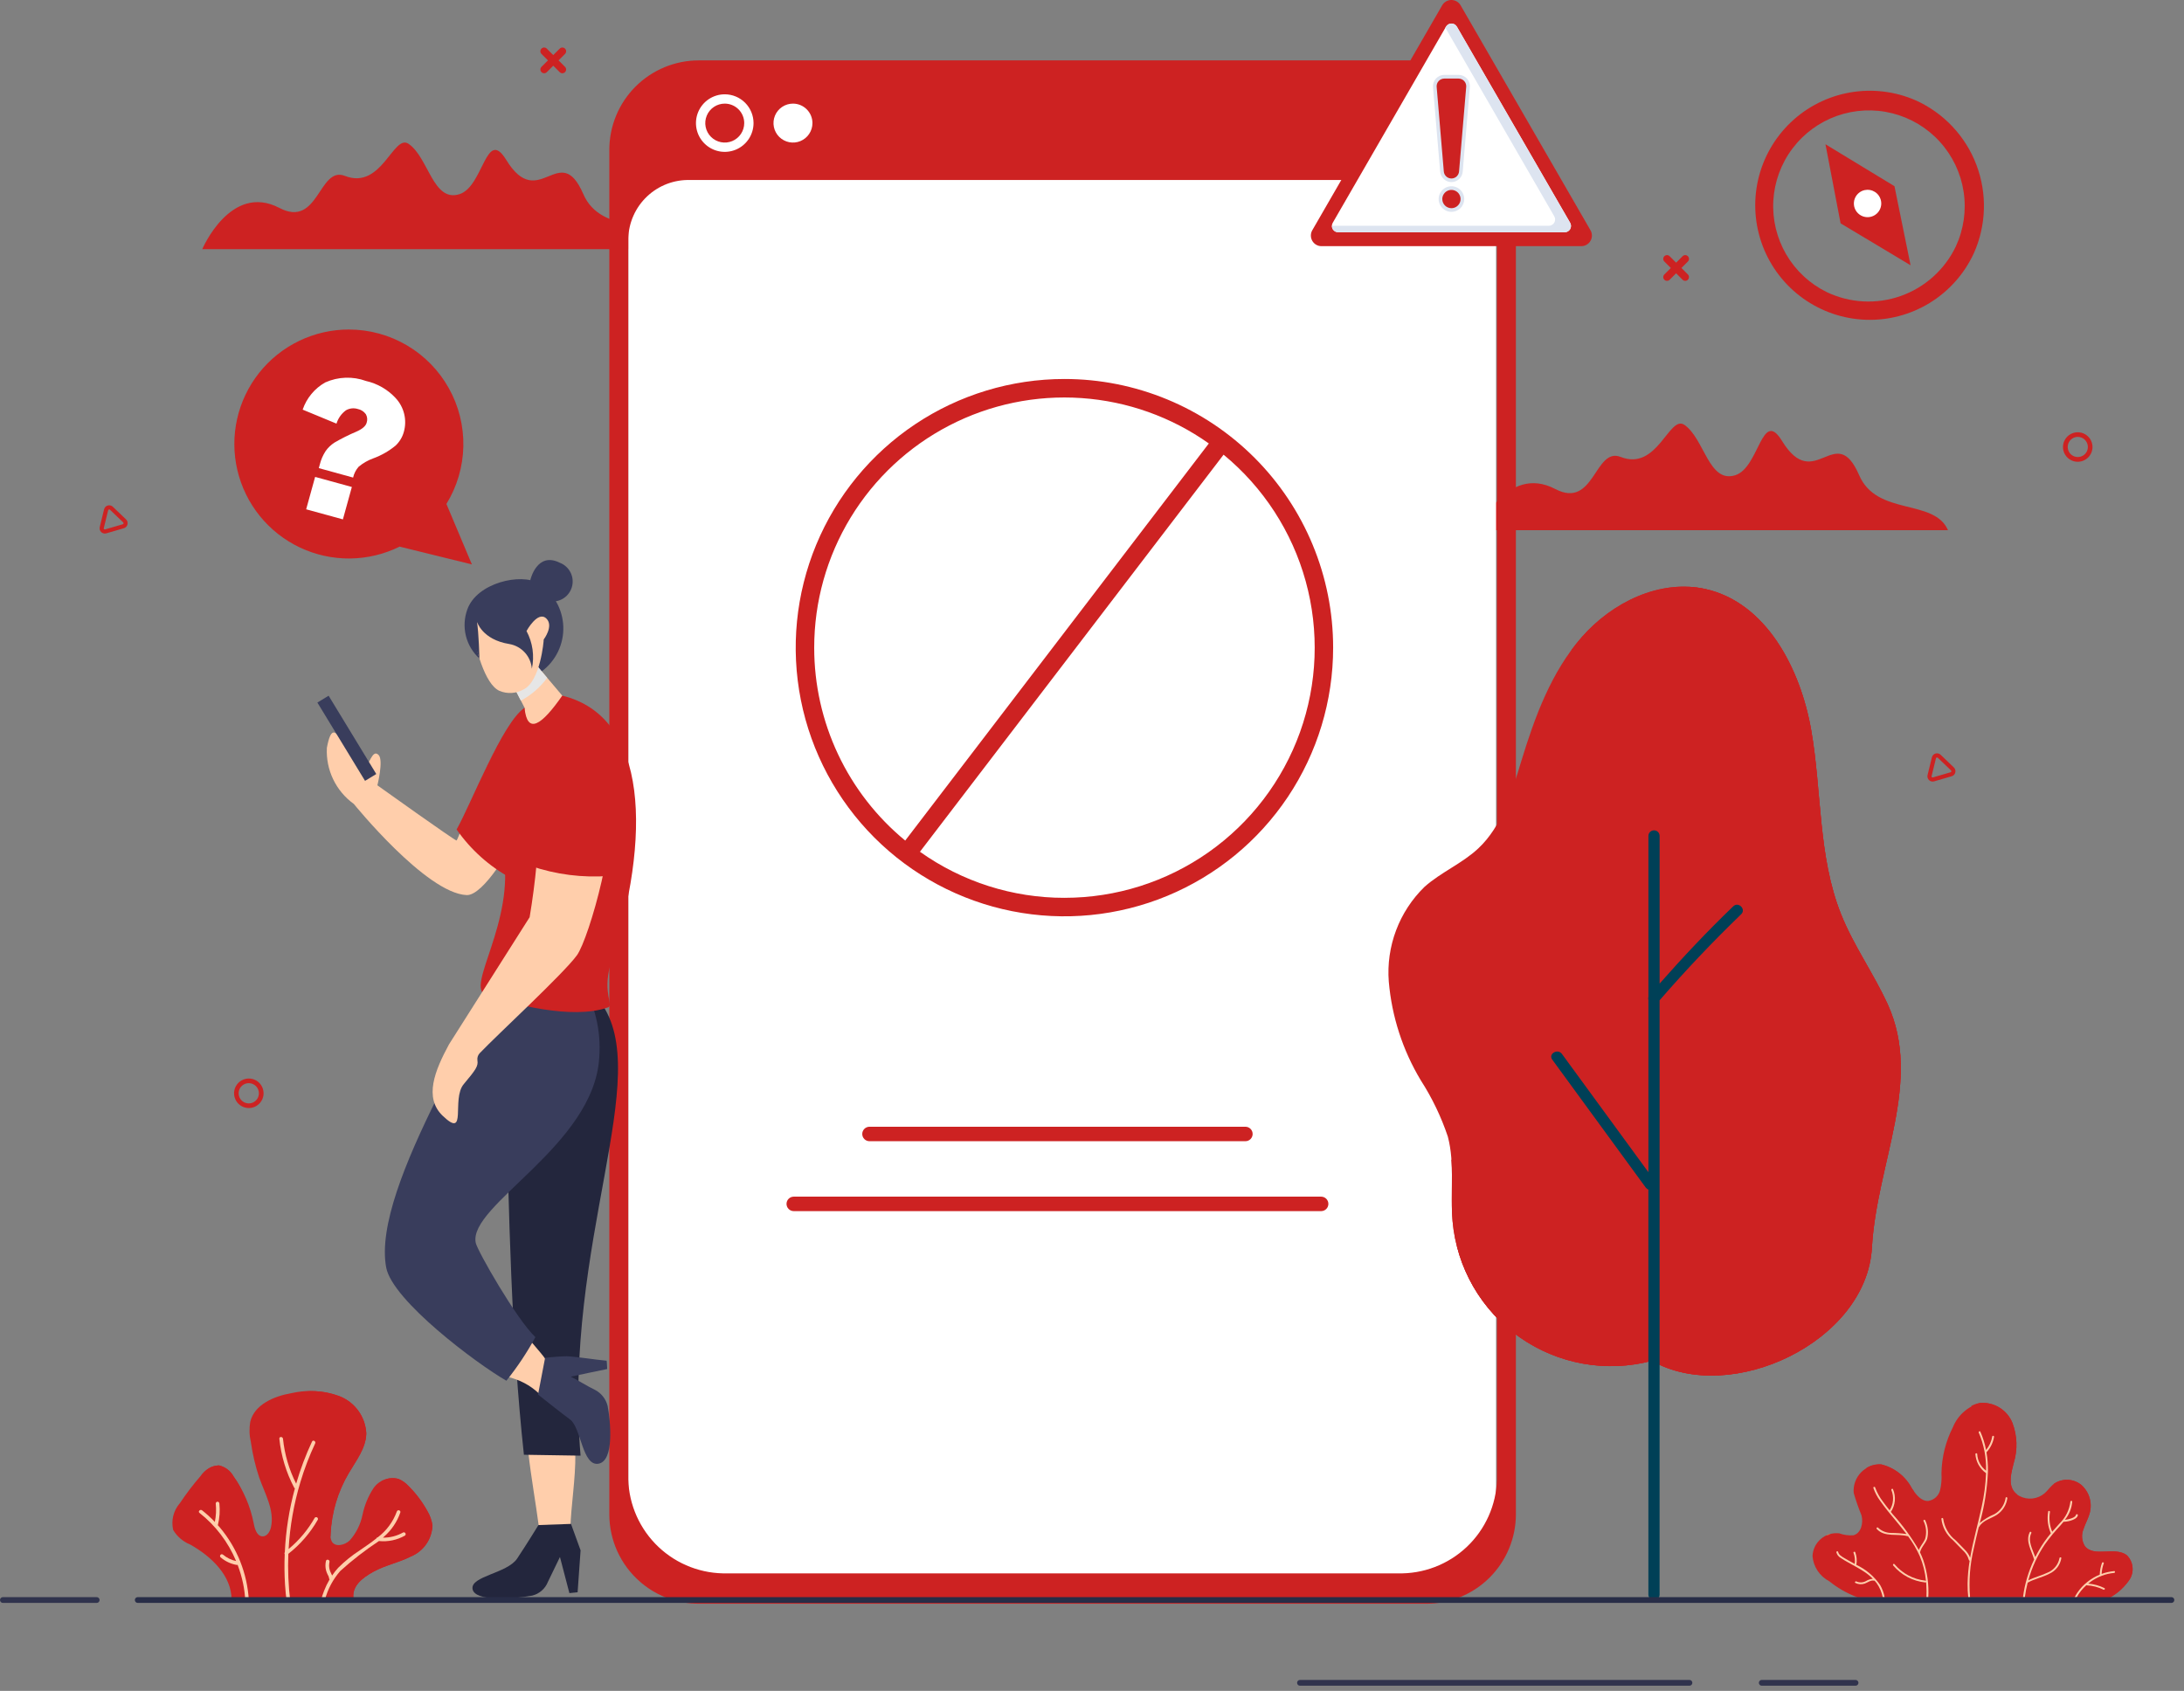 <svg width="195" height="151" viewBox="0 0 195 151" fill="none" xmlns="http://www.w3.org/2000/svg">
<rect x="0" y="0" width="195" height="151" fill="#808080" stroke="none"/>
<g clip-path="url(#clip0_1_2696)">
<path d="M18.059 22.249C18.059 22.249 20.594 16.29 24.948 18.569C28.462 20.409 28.457 14.792 30.793 15.707C34.093 17.002 35.12 11.912 36.482 12.845C38.273 14.072 38.652 18.086 41.022 17.34C43.179 16.661 43.382 11.314 45.197 14.276C48.12 19.046 49.964 12.436 52.086 17.34C53.678 21.018 58.766 19.387 60.019 22.249H18.059Z" fill="#CD2222"/>
<path d="M131.97 47.347C131.97 47.347 134.505 41.388 138.859 43.667C142.373 45.507 142.368 39.89 144.704 40.805C148.004 42.105 149.031 37.005 150.393 37.943C152.184 39.17 152.563 43.184 154.933 42.438C157.09 41.759 157.293 36.412 159.108 39.374C162.031 44.144 163.874 37.534 165.997 42.438C167.589 46.116 172.677 44.485 173.93 47.347H131.97Z" fill="#CD2222"/>
<path d="M190.149 141.044C189.705 141.705 189.113 142.253 188.419 142.644H165.858C164.94 142.305 164.084 141.819 163.323 141.204C162.905 140.987 162.549 140.668 162.288 140.276C162.027 139.884 161.87 139.432 161.832 138.963C161.844 138.669 161.916 138.38 162.045 138.115C162.174 137.85 162.356 137.615 162.58 137.424C162.804 137.233 163.065 137.09 163.347 137.005C163.629 136.92 163.926 136.894 164.218 136.929C164.621 137.073 165.049 137.132 165.476 137.103C166.167 136.929 166.385 136.023 166.209 135.331C165.94 134.675 165.707 134.006 165.509 133.325C165.48 132.991 165.523 132.654 165.635 132.338C165.747 132.021 165.926 131.732 166.159 131.491C166.392 131.249 166.674 131.06 166.986 130.937C167.298 130.813 167.633 130.758 167.968 130.775C168.551 130.916 169.097 131.18 169.569 131.55C170.042 131.92 170.429 132.387 170.706 132.919C171.065 133.453 171.526 134.067 172.166 134.035C172.416 133.997 172.649 133.886 172.836 133.716C173.024 133.547 173.157 133.326 173.22 133.081C173.337 132.59 173.379 132.084 173.345 131.581C173.365 130.142 173.716 128.728 174.369 127.446C174.58 126.927 174.908 126.463 175.326 126.089C175.744 125.716 176.241 125.443 176.781 125.291C177.39 125.237 178 125.38 178.522 125.698C179.044 126.017 179.45 126.494 179.681 127.06C180.12 128.207 180.163 129.467 179.802 130.641C179.583 131.511 179.286 132.527 179.85 133.221C179.98 133.38 180.14 133.51 180.322 133.604C180.677 133.787 181.078 133.861 181.474 133.817C181.871 133.772 182.246 133.611 182.551 133.354C182.829 133.112 183.035 132.797 183.315 132.562C183.681 132.286 184.129 132.141 184.587 132.15C185.046 132.159 185.488 132.322 185.842 132.613C186.184 132.917 186.435 133.31 186.567 133.749C186.7 134.187 186.708 134.653 186.592 135.096C186.464 135.596 186.192 136.058 186.03 136.553C185.93 136.794 185.887 137.055 185.906 137.316C185.925 137.576 186.005 137.829 186.139 138.053C186.928 139.123 188.839 138.073 189.896 138.885C190.178 139.162 190.357 139.527 190.403 139.92C190.449 140.313 190.359 140.709 190.149 141.044Z" fill="#CD2222"/>
<path d="M177.357 127.054C177.796 128.201 177.839 129.461 177.479 130.635C177.26 131.505 176.963 132.521 177.527 133.214C177.657 133.373 177.817 133.503 177.999 133.597C178.327 133.766 178.696 133.842 179.064 133.816C179.432 133.79 179.786 133.664 180.088 133.451C179.997 133.382 179.914 133.303 179.842 133.214C179.278 132.52 179.576 131.504 179.794 130.635C180.154 129.461 180.111 128.201 179.672 127.054C179.441 126.488 179.035 126.011 178.513 125.692C177.991 125.374 177.381 125.231 176.772 125.285C176.496 125.333 176.23 125.429 175.987 125.569C176.592 125.903 177.073 126.424 177.357 127.054Z" fill="#CD2222"/>
<path d="M163.159 137.099C163.263 137.072 163.362 137.026 163.45 136.964C163.307 137 163.169 137.052 163.038 137.119C163.079 137.115 163.119 137.108 163.159 137.099Z" fill="#F0863C"/>
<path d="M168.39 132.915C168.748 133.449 169.21 134.063 169.85 134.032C170.086 133.998 170.307 133.898 170.488 133.743C170.669 133.588 170.803 133.385 170.873 133.158C170.816 133.078 170.76 132.997 170.705 132.915C170.427 132.384 170.039 131.918 169.567 131.548C169.095 131.178 168.55 130.913 167.967 130.771C167.499 130.729 167.03 130.845 166.636 131.101C167.347 131.57 167.946 132.189 168.39 132.915Z" fill="#CD2222"/>
<path d="M189.887 138.877C188.833 138.065 186.919 139.116 186.13 138.045C185.996 137.821 185.916 137.568 185.897 137.308C185.878 137.047 185.921 136.786 186.021 136.545C186.18 136.045 186.455 135.593 186.583 135.088C186.699 134.645 186.691 134.179 186.558 133.741C186.426 133.302 186.175 132.909 185.833 132.605C185.49 132.325 185.065 132.164 184.622 132.146C184.18 132.128 183.743 132.254 183.378 132.505C183.426 132.538 183.473 132.572 183.518 132.605C183.86 132.909 184.111 133.302 184.243 133.741C184.376 134.179 184.384 134.645 184.268 135.088C184.14 135.588 183.868 136.05 183.706 136.545C183.606 136.786 183.563 137.047 183.582 137.308C183.601 137.568 183.681 137.821 183.815 138.045C184.604 139.115 186.515 138.065 187.572 138.877C187.856 139.154 188.037 139.521 188.084 139.915C188.131 140.309 188.041 140.708 187.83 141.044C187.386 141.705 186.794 142.253 186.1 142.644H188.415C189.109 142.253 189.701 141.705 190.145 141.044C190.356 140.708 190.446 140.309 190.399 139.915C190.352 139.521 190.171 139.154 189.887 138.877Z" fill="#CD2222"/>
<path d="M179.226 133.802C179.183 134.096 179.08 134.377 178.922 134.629C178.765 134.88 178.556 135.096 178.31 135.262C177.781 135.617 177.041 135.75 176.71 136.347C176.702 136.362 176.69 136.374 176.674 136.38C176.518 137.018 176.362 137.656 176.227 138.295C175.887 139.718 175.776 141.187 175.898 142.645H175.737C175.692 142.239 175.671 141.831 175.676 141.423C175.688 140.735 175.75 140.05 175.862 139.371C175.845 139.372 175.829 139.366 175.816 139.355C175.803 139.344 175.795 139.329 175.793 139.312C175.699 138.968 175.504 138.659 175.234 138.426C174.946 138.126 174.657 137.834 174.368 137.538C173.79 137.058 173.42 136.373 173.337 135.626C173.339 135.606 173.349 135.587 173.364 135.574C173.379 135.56 173.398 135.553 173.419 135.553C173.439 135.553 173.458 135.56 173.473 135.574C173.488 135.587 173.498 135.606 173.5 135.626C173.607 136.391 174.008 137.085 174.618 137.559C174.896 137.845 175.182 138.126 175.455 138.419C175.652 138.614 175.805 138.848 175.907 139.105C176.173 137.571 176.615 136.062 176.938 134.539C177.158 133.557 177.287 132.558 177.326 131.553L177.306 131.541C177.036 131.345 176.813 131.092 176.651 130.8C176.49 130.508 176.396 130.184 176.374 129.851C176.382 129.751 176.545 129.751 176.537 129.851C176.551 130.141 176.63 130.425 176.766 130.681C176.903 130.937 177.095 131.16 177.328 131.334C177.36 130.167 177.137 129.007 176.675 127.934C176.632 127.84 176.775 127.756 176.817 127.852C177.05 128.375 177.221 128.923 177.327 129.486C177.616 129.138 177.807 128.719 177.881 128.273C177.899 128.173 178.055 128.214 178.039 128.316C177.952 128.83 177.718 129.308 177.365 129.692C177.459 130.26 177.501 130.836 177.493 131.412C177.426 132.965 177.183 134.504 176.768 136.002C177.162 135.677 177.602 135.412 178.074 135.216C178.341 135.066 178.57 134.856 178.744 134.604C178.917 134.351 179.03 134.061 179.074 133.758C179.086 133.65 179.246 133.695 179.226 133.802Z" fill="#FFCEAB"/>
<path d="M172.168 142.641H172.004C172.02 142.279 172.016 141.916 171.993 141.554C171.993 141.464 171.98 141.373 171.972 141.283C171.966 141.295 171.957 141.305 171.945 141.311C171.933 141.317 171.919 141.319 171.906 141.316C170.789 141.199 169.76 140.655 169.035 139.797C168.968 139.718 169.083 139.597 169.15 139.682C169.844 140.51 170.832 141.037 171.906 141.152C171.917 141.153 171.928 141.156 171.937 141.162C171.947 141.167 171.955 141.174 171.962 141.183C171.892 140.419 171.705 139.671 171.408 138.964C171.126 138.333 170.775 137.736 170.361 137.183C170.347 137.186 170.332 137.186 170.318 137.183C169.428 136.925 168.268 137.313 167.567 136.537C167.498 136.458 167.613 136.343 167.682 136.422C167.995 136.721 168.41 136.889 168.843 136.892C169.303 136.894 169.763 136.927 170.219 136.992C170.193 136.96 170.169 136.927 170.147 136.892C169.647 136.238 169.105 135.618 168.588 134.977C168.335 134.66 168.088 134.337 167.855 134.004C167.602 133.659 167.404 133.278 167.266 132.874C167.235 132.774 167.393 132.731 167.424 132.831C167.591 133.296 167.832 133.731 168.138 134.12C168.324 134.378 168.519 134.626 168.716 134.873C168.886 134.608 168.989 134.306 169.017 133.993C169.045 133.679 168.997 133.364 168.876 133.073C168.835 132.973 168.976 132.894 169.017 132.991C169.156 133.318 169.212 133.674 169.179 134.027C169.145 134.381 169.024 134.72 168.826 135.015C168.885 135.089 168.944 135.163 169.005 135.237C169.886 136.213 170.664 137.278 171.325 138.415C171.455 138.067 171.725 137.787 171.881 137.447C172.042 136.906 171.991 136.324 171.74 135.819C171.706 135.719 171.863 135.676 171.898 135.775C172.143 136.289 172.202 136.872 172.065 137.424C171.906 137.853 171.524 138.177 171.432 138.632C171.538 138.85 171.632 139.073 171.715 139.301C172.078 140.377 172.232 141.512 172.168 142.646V142.641Z" fill="#FFCEAB"/>
<path d="M168.27 142.64H168.102C168.011 142.181 167.823 141.747 167.551 141.366C167.497 141.292 167.436 141.225 167.375 141.156C167.361 141.159 167.345 141.159 167.331 141.156C167.031 141.085 166.76 141.322 166.491 141.417C166.219 141.508 165.922 141.488 165.664 141.363C165.564 141.319 165.653 141.177 165.746 141.223C165.878 141.284 166.023 141.313 166.168 141.309C166.314 141.305 166.456 141.268 166.585 141.2C166.778 141.084 166.994 141.01 167.218 140.983C166.983 140.75 166.726 140.54 166.45 140.358C165.998 140.058 165.511 139.804 165.036 139.539C164.796 139.41 164.562 139.268 164.336 139.115C164.152 139.009 164.018 138.835 163.963 138.63C163.941 138.53 164.099 138.484 164.119 138.587C164.176 138.863 164.464 139.011 164.685 139.144C164.963 139.312 165.249 139.466 165.533 139.622L165.599 139.658C165.647 139.324 165.611 138.984 165.492 138.668C165.456 138.568 165.614 138.527 165.65 138.624C165.776 138.972 165.811 139.347 165.75 139.712C165.747 139.722 165.743 139.731 165.737 139.739C166.599 140.141 167.337 140.767 167.873 141.552C168.065 141.89 168.199 142.258 168.27 142.64Z" fill="#FFCEAB"/>
<path d="M185.516 135.334C185.455 135.563 185.216 135.668 185.016 135.747C184.771 135.839 184.513 135.89 184.251 135.898H184.241C184.154 136.007 184.064 136.114 183.971 136.219C183.472 136.746 183.009 137.306 182.586 137.896C181.919 138.884 181.417 139.974 181.1 141.123C181.634 140.85 182.228 140.717 182.77 140.457C183.053 140.353 183.304 140.177 183.499 139.946C183.694 139.716 183.826 139.439 183.883 139.143C183.893 139.043 184.056 139.043 184.047 139.143C183.999 139.445 183.876 139.731 183.69 139.974C183.503 140.217 183.26 140.409 182.98 140.534C182.359 140.863 181.652 140.988 181.042 141.334C180.932 141.762 180.848 142.196 180.791 142.634H180.625C180.774 141.465 181.11 140.327 181.62 139.264C181.619 139.259 181.616 139.255 181.613 139.251C181.396 138.47 180.822 137.651 181.227 136.826C181.273 136.732 181.414 136.815 181.368 136.908C181.019 137.613 181.491 138.37 181.722 139.05C181.956 138.58 182.223 138.127 182.522 137.695C182.707 137.43 182.903 137.173 183.111 136.924C182.843 136.313 182.76 135.637 182.874 134.979C182.892 134.879 183.05 134.92 183.032 135.022C182.931 135.617 183 136.229 183.232 136.786C183.449 136.533 183.677 136.286 183.898 136.038C184.429 135.52 184.768 134.837 184.858 134.101C184.858 134.001 185.026 134.001 185.021 134.101C184.972 134.695 184.743 135.26 184.365 135.72C184.549 135.703 184.73 135.665 184.904 135.605C185.062 135.547 185.304 135.467 185.354 135.284C185.357 135.273 185.362 135.262 185.368 135.252C185.375 135.243 185.384 135.235 185.394 135.229C185.405 135.224 185.416 135.22 185.427 135.219C185.439 135.217 185.451 135.218 185.462 135.222C185.473 135.225 185.483 135.231 185.492 135.239C185.501 135.246 185.508 135.256 185.513 135.266C185.518 135.277 185.521 135.288 185.522 135.3C185.522 135.311 185.52 135.323 185.516 135.334Z" fill="#FFCEAB"/>
<path d="M188.766 140.462C188.373 140.498 187.987 140.589 187.62 140.733C187.612 140.743 187.601 140.751 187.589 140.757C187.577 140.762 187.564 140.764 187.551 140.763C187.479 140.792 187.407 140.822 187.335 140.854C187.018 141.006 186.719 141.195 186.447 141.418C186.951 141.459 187.442 141.594 187.895 141.818C187.989 141.866 187.906 142.006 187.813 141.959C187.346 141.729 186.838 141.597 186.318 141.571C186.305 141.57 186.292 141.566 186.28 141.56C185.937 141.867 185.648 142.228 185.422 142.629C185.422 142.634 185.42 142.639 185.416 142.642H185.233C185.308 142.496 185.391 142.355 185.483 142.219C185.733 141.855 186.036 141.531 186.383 141.257C186.717 140.994 187.085 140.778 187.478 140.616C187.487 140.258 187.555 139.905 187.678 139.569C187.714 139.469 187.872 139.515 187.836 139.613C187.725 139.915 187.661 140.232 187.645 140.553C188.006 140.42 188.383 140.335 188.766 140.3C188.866 140.296 188.866 140.453 188.766 140.462Z" fill="#FFCEAB"/>
<path d="M36.674 139.001C35.606 139.546 34.396 139.777 33.348 140.354C32.3 140.931 31.348 141.681 31.576 142.859H25.597L23.127 142.866H20.674C20.687 140.705 18.86 138.978 16.974 137.924C16.341 137.669 15.809 137.212 15.462 136.624C15.364 136.205 15.369 135.768 15.474 135.35C15.58 134.933 15.784 134.547 16.069 134.224C16.632 133.38 17.247 132.572 17.912 131.806C18.093 131.531 18.335 131.302 18.619 131.138C18.904 130.973 19.223 130.877 19.551 130.858C19.822 130.919 20.077 131.037 20.3 131.204C20.523 131.371 20.708 131.582 20.843 131.825C21.748 133.094 22.368 134.544 22.66 136.076C22.754 136.566 22.952 137.192 23.448 137.199C23.854 137.206 24.113 136.764 24.198 136.368C24.519 134.859 23.656 133.392 23.14 131.938C22.799 130.912 22.552 129.857 22.4 128.787C22.259 128.189 22.24 127.568 22.345 126.963C22.715 125.425 24.461 124.682 26.018 124.409C27.443 124.084 28.931 124.176 30.305 124.675C30.984 124.938 31.572 125.392 31.998 125.982C32.425 126.572 32.67 127.274 32.705 128.001C32.682 129.325 31.787 130.441 31.118 131.587C30.154 133.234 29.605 135.091 29.518 136.997C29.49 137.218 29.525 137.443 29.618 137.646C29.923 138.195 30.786 137.993 31.234 137.555C31.804 136.906 32.195 136.12 32.367 135.274C32.541 134.43 32.871 133.627 33.341 132.905C33.584 132.55 33.931 132.28 34.334 132.13C34.738 131.981 35.178 131.96 35.593 132.071C35.923 132.215 36.219 132.426 36.463 132.691C37.13 133.352 37.698 134.105 38.15 134.927C38.389 135.322 38.544 135.761 38.608 136.218C38.588 136.819 38.395 137.401 38.052 137.895C37.709 138.389 37.23 138.773 36.674 139.001Z" fill="#CD2222"/>
<path d="M18.791 131.836C19.696 133.105 20.316 134.555 20.608 136.087C20.702 136.577 20.9 137.203 21.396 137.21C21.802 137.217 22.061 136.775 22.146 136.379C22.256 135.066 21.974 133.75 21.336 132.597C21.183 132.336 21.019 132.083 20.844 131.836C20.709 131.593 20.524 131.382 20.301 131.215C20.078 131.048 19.823 130.93 19.552 130.869C19.335 130.862 19.119 130.901 18.917 130.982C18.715 131.063 18.533 131.186 18.381 131.341C18.531 131.496 18.668 131.664 18.791 131.841V131.836Z" fill="#CD2222"/>
<path d="M28.254 124.688C28.933 124.951 29.521 125.405 29.947 125.995C30.373 126.585 30.619 127.287 30.654 128.014C30.631 129.338 29.736 130.454 29.067 131.6C28.103 133.247 27.553 135.104 27.467 137.01C27.439 137.231 27.474 137.456 27.567 137.659C27.867 138.208 28.735 138.006 29.183 137.568C29.305 137.445 29.417 137.311 29.516 137.168V137.006C29.602 135.1 30.152 133.243 31.116 131.596C31.784 130.45 32.68 129.334 32.703 128.01C32.668 127.283 32.422 126.581 31.996 125.991C31.57 125.401 30.982 124.947 30.303 124.684C29.193 124.258 27.991 124.126 26.815 124.301C27.31 124.364 27.794 124.494 28.254 124.688Z" fill="#CD2222"/>
<path d="M38.618 136.231C38.555 135.774 38.399 135.335 38.161 134.94C37.709 134.118 37.142 133.364 36.476 132.703C36.232 132.438 35.936 132.227 35.606 132.083C35.337 131.996 35.051 131.973 34.771 132.016C34.492 132.059 34.226 132.166 33.995 132.33C34.146 132.444 34.289 132.568 34.422 132.702C35.089 133.363 35.657 134.116 36.109 134.938C36.347 135.333 36.503 135.772 36.566 136.229C36.543 136.829 36.347 137.41 36.002 137.901C35.658 138.393 35.178 138.774 34.622 139C33.554 139.545 32.344 139.776 31.296 140.353C30.248 140.93 29.296 141.68 29.524 142.858H23.545L21.076 142.865H23.129L25.598 142.858H31.576C31.352 141.68 32.296 140.934 33.348 140.353C34.4 139.772 35.606 139.545 36.674 139C37.23 138.774 37.709 138.393 38.053 137.902C38.398 137.411 38.595 136.831 38.618 136.231Z" fill="#CD2222"/>
<path d="M22.216 142.877H21.895C21.868 142.384 21.804 141.894 21.704 141.41C21.586 140.843 21.423 140.286 21.217 139.745C21.189 139.751 21.161 139.753 21.133 139.751C20.597 139.657 20.097 139.419 19.686 139.063C19.659 139.032 19.645 138.992 19.646 138.951C19.647 138.911 19.664 138.872 19.692 138.842C19.721 138.813 19.76 138.796 19.801 138.794C19.842 138.793 19.882 138.806 19.913 138.833C20.25 139.116 20.651 139.312 21.081 139.404C20.376 137.715 19.251 136.235 17.813 135.104C17.647 134.977 17.881 134.747 18.043 134.873C18.446 135.191 18.827 135.537 19.182 135.908C19.293 135.368 19.32 134.814 19.263 134.266C19.263 134.223 19.28 134.182 19.311 134.152C19.341 134.121 19.382 134.104 19.425 134.104C19.467 134.106 19.507 134.124 19.537 134.154C19.567 134.184 19.585 134.224 19.587 134.266C19.655 134.915 19.609 135.57 19.451 136.203L19.63 136.403C21.165 138.227 22.072 140.497 22.216 142.877Z" fill="#FFCEAB"/>
<path d="M28.377 135.708C27.707 136.886 26.813 137.923 25.745 138.758C25.687 140.186 25.747 141.617 25.924 143.035H25.599C25.532 142.529 25.483 142.023 25.45 141.516C25.393 140.613 25.383 139.707 25.421 138.803C25.406 138.773 25.398 138.74 25.4 138.706C25.402 138.673 25.413 138.64 25.431 138.612C25.519 136.684 25.82 134.773 26.331 132.912C26.302 132.899 26.277 132.876 26.263 132.847C25.548 131.49 25.099 130.008 24.942 128.482C24.919 128.274 25.242 128.274 25.267 128.482C25.411 129.88 25.809 131.24 26.443 132.494C26.817 131.207 27.29 129.95 27.858 128.736C27.949 128.545 28.228 128.71 28.14 128.898C27.618 130.011 27.178 131.162 26.825 132.34C26.238 134.288 25.883 136.299 25.77 138.33C26.709 137.552 27.498 136.608 28.097 135.546C28.121 135.514 28.156 135.493 28.195 135.485C28.234 135.477 28.274 135.483 28.308 135.503C28.343 135.523 28.369 135.555 28.381 135.593C28.394 135.63 28.392 135.671 28.377 135.708Z" fill="#FFCEAB"/>
<path d="M36.158 137.129C35.453 137.529 34.641 137.699 33.835 137.616C32.617 138.418 31.463 139.312 30.382 140.29C29.733 141.031 29.265 141.911 29.012 142.863H28.671C28.746 142.594 28.833 142.327 28.934 142.063C29.071 141.711 29.235 141.37 29.427 141.044C29.401 141.017 29.386 140.981 29.385 140.944C29.367 140.824 29.323 140.71 29.255 140.61C29.193 140.488 29.144 140.359 29.109 140.227C29.042 139.954 29.04 139.67 29.103 139.396C29.148 139.196 29.463 139.279 29.418 139.48C29.363 139.724 29.372 139.978 29.444 140.217C29.496 140.386 29.59 140.535 29.652 140.697C29.816 140.453 29.998 140.221 30.197 140.003C30.788 139.413 31.439 138.888 32.141 138.436C32.621 138.105 33.128 137.764 33.598 137.388C33.607 137.361 33.624 137.337 33.647 137.32C33.669 137.302 33.696 137.291 33.724 137.288C34.505 136.701 35.098 135.899 35.431 134.981C35.493 134.781 35.807 134.867 35.743 135.069C35.455 135.902 34.953 136.645 34.288 137.223C34.255 137.255 34.221 137.285 34.188 137.314C34.821 137.321 35.445 137.161 35.996 136.85C36.032 136.835 36.073 136.834 36.11 136.847C36.147 136.86 36.178 136.886 36.198 136.919C36.217 136.953 36.224 136.993 36.217 137.032C36.21 137.07 36.189 137.105 36.158 137.129Z" fill="#FFCEAB"/>
<path d="M127.578 13.561H62.097C58.783 13.561 56.097 16.247 56.097 19.561V136.623C56.097 139.937 58.783 142.623 62.097 142.623H127.578C130.892 142.623 133.578 139.937 133.578 136.623V19.561C133.578 16.247 130.892 13.561 127.578 13.561Z" fill="white"/>
<path d="M127.358 5.394H62.39C61.341 5.394 60.303 5.6 59.334 6.001C58.365 6.402 57.484 6.991 56.743 7.732C56.001 8.474 55.413 9.354 55.012 10.323C54.61 11.292 54.404 12.33 54.404 13.379V135.229C54.403 136.373 54.649 137.505 55.124 138.546C55.599 139.587 56.294 140.513 57.159 141.262L57.329 141.406C58.755 142.579 60.544 143.218 62.39 143.214H127.358C129.476 143.213 131.507 142.372 133.005 140.875C134.503 139.378 135.346 137.347 135.348 135.229V13.383C135.348 12.334 135.141 11.295 134.739 10.325C134.338 9.356 133.749 8.475 133.007 7.734C132.265 6.992 131.384 6.403 130.415 6.002C129.445 5.6 128.407 5.394 127.358 5.394ZM133.658 132.117C133.592 134.404 132.622 136.572 130.959 138.144C129.296 139.716 127.077 140.564 124.79 140.502H64.964C62.677 140.564 60.458 139.716 58.795 138.144C57.133 136.572 56.162 134.404 56.096 132.117V21.288C56.137 19.865 56.741 18.517 57.775 17.54C58.809 16.562 60.189 16.035 61.612 16.074H128.14C129.562 16.035 130.942 16.562 131.976 17.54C133.01 18.517 133.614 19.866 133.655 21.288L133.658 132.117Z" fill="#CD2222"/>
<path d="M67.28 10.992C67.28 11.5 67.129 11.997 66.847 12.42C66.564 12.842 66.163 13.172 65.694 13.366C65.224 13.561 64.707 13.612 64.209 13.513C63.71 13.414 63.252 13.169 62.893 12.809C62.533 12.45 62.288 11.992 62.189 11.493C62.09 10.995 62.141 10.478 62.336 10.008C62.53 9.539 62.86 9.138 63.282 8.855C63.705 8.573 64.202 8.422 64.71 8.422C65.392 8.422 66.045 8.693 66.527 9.175C67.009 9.657 67.28 10.31 67.28 10.992Z" fill="white"/>
<path d="M66.449 10.992C66.449 11.336 66.347 11.672 66.156 11.958C65.965 12.244 65.693 12.467 65.375 12.599C65.057 12.73 64.708 12.765 64.37 12.697C64.033 12.63 63.723 12.465 63.48 12.221C63.237 11.978 63.071 11.668 63.004 11.331C62.937 10.993 62.972 10.644 63.104 10.326C63.235 10.008 63.459 9.737 63.745 9.546C64.031 9.355 64.367 9.253 64.711 9.253C65.172 9.254 65.614 9.437 65.94 9.763C66.266 10.089 66.449 10.531 66.449 10.992Z" fill="#CD2222"/>
<path d="M72.54 10.992C72.54 11.336 72.438 11.672 72.247 11.958C72.056 12.244 71.784 12.467 71.466 12.599C71.149 12.73 70.799 12.765 70.462 12.698C70.124 12.63 69.814 12.465 69.571 12.222C69.328 11.979 69.162 11.669 69.095 11.331C69.028 10.994 69.063 10.644 69.194 10.326C69.326 10.009 69.549 9.737 69.835 9.546C70.121 9.355 70.457 9.253 70.801 9.253C71.262 9.253 71.704 9.437 72.03 9.763C72.356 10.089 72.54 10.531 72.54 10.992Z" fill="white"/>
<path d="M95.038 33.844C90.293 33.844 85.654 35.251 81.709 37.887C77.763 40.524 74.688 44.271 72.872 48.655C71.056 53.039 70.581 57.863 71.507 62.517C72.433 67.171 74.718 71.446 78.073 74.801C81.428 78.156 85.703 80.441 90.357 81.367C95.011 82.293 99.835 81.818 104.219 80.002C108.603 78.186 112.35 75.111 114.987 71.165C117.623 67.22 119.03 62.581 119.03 57.836C119.03 54.685 118.41 51.565 117.204 48.654C115.999 45.743 114.231 43.098 112.003 40.87C109.776 38.643 107.131 36.875 104.22 35.67C101.309 34.464 98.189 33.844 95.038 33.844ZM72.697 57.836C72.695 53.74 73.82 49.722 75.948 46.223C78.077 42.723 81.126 39.876 84.764 37.994C88.402 36.111 92.487 35.265 96.573 35.549C100.66 35.832 104.589 37.234 107.932 39.601L80.823 75.064C78.28 72.971 76.233 70.34 74.828 67.361C73.423 64.382 72.695 61.13 72.697 57.836ZM95.038 80.177C90.415 80.182 85.905 78.744 82.138 76.063L109.248 40.603C112.8 43.528 115.362 47.478 116.583 51.914C117.804 56.35 117.626 61.055 116.072 65.386C114.518 69.716 111.664 73.462 107.901 76.109C104.138 78.756 99.649 80.177 95.048 80.176L95.038 80.177Z" fill="#CD2222"/>
<path d="M111.197 101.911H77.633C77.462 101.911 77.297 101.843 77.176 101.722C77.055 101.601 76.987 101.436 76.987 101.265C76.987 101.094 77.055 100.929 77.176 100.808C77.297 100.687 77.462 100.619 77.633 100.619H111.197C111.368 100.619 111.533 100.687 111.654 100.808C111.775 100.929 111.843 101.094 111.843 101.265C111.843 101.436 111.775 101.601 111.654 101.722C111.533 101.843 111.368 101.911 111.197 101.911Z" fill="#CD2222"/>
<path d="M117.959 108.154H70.871C70.7 108.154 70.535 108.086 70.414 107.965C70.293 107.844 70.225 107.679 70.225 107.508C70.225 107.337 70.293 107.172 70.414 107.051C70.535 106.93 70.7 106.862 70.871 106.862H117.959C118.13 106.862 118.295 106.93 118.416 107.051C118.537 107.172 118.605 107.337 118.605 107.508C118.605 107.679 118.537 107.844 118.416 107.965C118.295 108.086 118.13 108.154 117.959 108.154Z" fill="#CD2222"/>
<path d="M53.617 91.801C52.657 105.523 51.255 118.156 51.371 129.822C51.394 132.112 50.985 134.403 50.922 136.55C50.922 136.55 48.399 136.377 48.122 136.402C47.838 134.228 47.422 131.95 47.175 129.731C46.053 119.353 45.428 108.462 45.181 97.196L53.617 91.801Z" fill="#FFCEAB"/>
<path d="M53.595 89.472C58.521 96.072 50.243 110.872 51.836 129.991L46.778 129.911C45.656 119.532 45.423 108.463 45.178 97.196L53.595 89.472Z" fill="#23263D"/>
<path d="M50.981 136.086L51.838 138.444L51.573 142.192L50.838 142.266L49.996 139.041L48.918 141.268C48.799 141.568 48.609 141.836 48.366 142.048C48.122 142.26 47.832 142.412 47.518 142.489C45.79 142.805 42.393 143.041 42.193 141.906C41.987 140.74 45.28 140.518 46.175 139.179C47.042 137.879 48.075 136.189 48.075 136.189L50.981 136.086Z" fill="#23263D"/>
<path d="M46.477 83.019C64.756 97.285 40.421 105.752 41.34 110.098C42.259 114.444 48.08 120.382 48.689 121.355C49.033 122.498 49.477 124.755 48.119 124.438C47.339 123.702 46.374 123.192 45.326 122.964C45.326 122.964 46.526 123.136 44.926 122.873C43.326 122.61 35.647 115.421 35.263 112.831C34.2 105.665 40.892 100.088 43.117 94.875C45.342 89.662 44.669 87.311 46.477 83.019Z" fill="#FFCEAB"/>
<path d="M46.413 83.005C48.653 83.909 50.548 85.503 51.822 87.555C53.097 89.607 53.686 92.011 53.504 94.42C53.066 102.28 41.752 107.635 42.479 110.998C42.634 111.713 46.114 117.817 47.803 119.408C47.058 120.78 46.191 122.082 45.212 123.299C42.535 121.765 35.045 116.147 34.483 113.199C33.101 105.919 44.028 90.047 46.413 83.005Z" fill="#393D5C"/>
<path d="M48.669 121.259C49.309 121.178 49.954 121.13 50.599 121.114C51.516 121.154 53.118 121.422 54.164 121.514C54.202 121.768 54.193 122.008 54.213 122.256C53.13 122.484 52.039 122.701 50.963 122.937C51.627 123.269 52.477 123.81 53.103 124.105C53.387 124.249 53.637 124.453 53.836 124.703C54.034 124.953 54.176 125.242 54.253 125.552C54.494 126.818 54.887 130.443 53.443 130.709C51.999 130.975 51.885 127.494 50.91 126.771C49.935 126.048 48.983 125.28 48.04 124.534C48.244 123.439 48.46 122.354 48.669 121.259Z" fill="#393D5C"/>
<path d="M46.7 64.463L46.5 65.683C46.685 65.246 50.7 63.641 46.512 73.783C45.73 75.683 43.144 79.998 41.662 79.932C38.047 79.771 31.593 71.794 31.593 71.794C30.804 71.227 30.17 70.471 29.749 69.595C29.328 68.719 29.134 67.751 29.185 66.781C29.885 63.037 30.785 68.126 32.557 68.43C32.949 68.501 33.224 66.801 33.812 67.43C34.254 67.905 33.696 70.13 33.696 70.13C33.696 70.13 40.611 75.076 40.765 75.058C41.028 74.81 43.865 66.171 45.848 64.858C46.107 64.678 46.395 64.544 46.7 64.463Z" fill="#FFCEAB"/>
<path d="M46.504 65.683L47.971 73.265C47.971 73.265 45.881 77.552 45.614 78.415C43.684 77.363 42.025 75.876 40.769 74.072C42.063 71.785 44.851 64.525 46.838 63.208L46.504 65.683Z" fill="#CD2222"/>
<path d="M42.81 58.808C42.215 58.27 41.793 57.566 41.599 56.787C41.406 56.008 41.448 55.189 41.722 54.434C42.565 52.028 46.555 51.144 48.093 52.094C48.745 52.51 49.286 53.079 49.669 53.751C50.053 54.422 50.267 55.177 50.294 55.95C50.322 56.723 50.161 57.491 49.826 58.188C49.49 58.885 48.991 59.49 48.37 59.951L42.81 58.808Z" fill="#393D5C"/>
<path d="M54.8 66.583C56.039 70.95 55.671 73.544 55.72 77.359C55.872 80.304 53.793 85.005 52.353 88.482C49.711 87.996 46.265 87.882 43.621 87.395C43.621 87.395 50.352 79.649 48.679 75.872C45.621 68.735 46.838 63.208 46.838 63.208C46.619 62.783 45.82 61.218 45.588 60.765L47.904 59.4C48.449 60.047 49.651 61.465 50.204 62.122C51.623 63.723 53.161 65.214 54.804 66.583H54.8Z" fill="#FFCEAB"/>
<path d="M54.476 86.225C53.803 88.777 54.822 89.772 54.276 89.964C51.069 91.098 45.697 89.641 43.408 88.872C41.456 88.216 46.045 82.364 44.928 76.121C43.177 66.329 46.834 63.207 46.834 63.207C47.076 65.649 48.365 64.76 50.202 62.122C57.927 64.011 58.169 74.72 54.476 86.225Z" fill="#CD2222"/>
<path d="M48.855 60.531C48.234 61.378 47.431 62.074 46.504 62.568L45.583 60.768L47.9 59.403L48.855 60.531Z" fill="#E6E6E6"/>
<path d="M48.545 57.106C48.545 57.106 49.458 55.912 48.789 55.243C48.027 54.481 47.009 56.351 47.009 56.351C45.593 56.82 44.442 56.498 42.865 55.621C42.783 55.575 42.69 55.554 42.596 55.56C42.503 55.565 42.413 55.597 42.337 55.652C42.261 55.707 42.202 55.782 42.167 55.87C42.133 55.957 42.123 56.052 42.141 56.144C42.468 57.844 43.254 61.08 44.591 61.694C44.939 61.84 45.316 61.904 45.692 61.881C46.069 61.857 46.435 61.747 46.762 61.559C48.24 60.822 48.552 57.261 48.545 57.106Z" fill="#FFCEAB"/>
<path d="M47.347 51.811C47.347 51.811 47.923 49.227 49.98 50.253C50.353 50.395 50.667 50.658 50.874 51C51.08 51.341 51.166 51.742 51.119 52.138C51.071 52.534 50.893 52.903 50.612 53.187C50.331 53.47 49.963 53.651 49.567 53.701C48.15 53.853 47.347 51.811 47.347 51.811Z" fill="#393D5C"/>
<path d="M42.81 58.807C42.81 58.807 42.746 56.507 42.587 55.514C42.587 55.514 43.033 57.125 45.487 57.514C46.018 57.608 46.503 57.876 46.865 58.276C47.227 58.675 47.446 59.184 47.487 59.722C47.732 58.576 47.562 57.38 47.008 56.348L46.152 54.936C45.702 54.832 45.26 54.694 44.831 54.523C44.817 54.442 42.302 54.423 42.302 54.423L41.742 55.796L42.81 58.807Z" fill="#393D5C"/>
<path d="M51.506 85.315C50.279 86.989 44.389 92.415 42.836 94.045C42.753 94.131 42.691 94.234 42.655 94.348C42.619 94.462 42.61 94.582 42.628 94.7C42.708 95.205 42.482 95.531 41.408 96.812C40.275 98.15 41.77 101.796 39.522 99.637C37.838 98.019 38.822 95.606 40.089 93.263L47.289 81.907C47.817 78.748 48.118 75.556 48.189 72.354C48.226 71.165 51.407 67.431 54.063 71.534C55.472 73.704 52.591 83.836 51.506 85.315Z" fill="#FFCEAB"/>
<path d="M54.405 78.22C52.027 78.404 49.636 78.1 47.379 77.327C47.379 77.327 46.301 63.505 51.799 65.077C55.594 66.163 55.507 73.458 54.405 78.22Z" fill="#CD2222"/>
<path d="M28.338 62.738L29.341 62.128L33.596 69.121L32.593 69.731L28.338 62.738Z" fill="#393D5C"/>
<path d="M31.148 29.427C32.966 29.427 34.752 29.912 36.32 30.832C37.889 31.752 39.184 33.074 40.071 34.661C40.959 36.248 41.407 38.043 41.37 39.861C41.332 41.678 40.811 43.454 39.859 45.003L42.133 50.403L35.681 48.814C34.3 49.497 32.783 49.859 31.242 49.874C29.702 49.888 28.178 49.554 26.785 48.896C25.391 48.239 24.165 47.275 23.196 46.077C22.228 44.879 21.543 43.477 21.192 41.977C20.841 40.477 20.834 38.917 21.171 37.414C21.508 35.91 22.18 34.503 23.138 33.296C24.095 32.089 25.313 31.114 26.701 30.444C28.088 29.774 29.608 29.426 31.149 29.426L31.148 29.427Z" fill="#CD2222"/>
<path d="M31.527 42.647L28.465 41.803L28.549 41.497C28.654 41.063 28.832 40.651 29.076 40.277C29.285 39.983 29.547 39.73 29.849 39.532C30.482 39.162 31.139 38.833 31.815 38.548C32.348 38.313 32.656 38.047 32.737 37.748C32.78 37.623 32.795 37.491 32.783 37.36C32.77 37.229 32.73 37.102 32.665 36.987C32.491 36.745 32.231 36.579 31.939 36.522C31.765 36.468 31.582 36.451 31.401 36.471C31.22 36.492 31.046 36.549 30.888 36.64C30.485 36.935 30.189 37.352 30.044 37.83L27.024 36.581C27.374 35.55 28.093 34.684 29.042 34.15C30.192 33.636 31.497 33.59 32.68 34.022C33.691 34.25 34.609 34.778 35.314 35.537C35.691 35.937 35.958 36.428 36.087 36.962C36.217 37.497 36.205 38.056 36.052 38.584C35.921 39.05 35.664 39.471 35.309 39.801C34.718 40.286 34.05 40.667 33.333 40.93C32.854 41.101 32.41 41.356 32.02 41.682C31.778 41.958 31.608 42.289 31.527 42.647ZM28.136 42.588L31.416 43.488L30.616 46.381L27.336 45.481L28.136 42.588Z" fill="white"/>
<path d="M171.046 8.961C169.201 8.154 167.16 7.91 165.176 8.258C163.193 8.606 161.357 9.532 159.898 10.92C158.439 12.307 157.422 14.094 156.974 16.057C156.526 18.02 156.667 20.072 157.38 21.955C158.093 23.838 159.346 25.468 160.982 26.642C162.618 27.817 164.563 28.482 166.575 28.555C168.588 28.628 170.577 28.106 172.293 27.053C174.01 26.001 175.377 24.465 176.225 22.639C177.352 20.138 177.439 17.293 176.468 14.728C175.497 12.162 173.546 10.088 171.046 8.961ZM163.098 26.083C161.587 25.34 160.33 24.169 159.482 22.715C158.635 21.26 158.235 19.588 158.334 17.908C158.433 16.228 159.025 14.614 160.037 13.269C161.048 11.924 162.435 10.907 164.022 10.346C165.609 9.786 167.326 9.706 168.958 10.117C170.59 10.528 172.065 11.411 173.197 12.657C174.329 13.902 175.069 15.454 175.323 17.118C175.577 18.782 175.335 20.483 174.626 22.01C173.637 24.079 171.867 25.67 169.704 26.434C167.542 27.197 165.165 27.071 163.096 26.082L163.098 26.083Z" fill="#CD2222"/>
<path d="M169.147 16.626L162.988 12.883L164.339 19.944L170.587 23.69L169.149 16.628L169.147 16.626Z" fill="#CD2222"/>
<path d="M167.748 17.468C167.887 17.666 167.964 17.901 167.97 18.143C167.976 18.385 167.909 18.623 167.779 18.828C167.65 19.032 167.462 19.193 167.24 19.291C167.019 19.388 166.773 19.418 166.535 19.376C166.296 19.334 166.076 19.222 165.901 19.054C165.726 18.887 165.605 18.671 165.553 18.435C165.501 18.198 165.52 17.952 165.608 17.726C165.696 17.501 165.849 17.306 166.048 17.168C166.313 16.983 166.641 16.911 166.96 16.967C167.279 17.023 167.562 17.203 167.748 17.468Z" fill="white"/>
<path d="M168.545 89.687C167.293 86.942 165.506 84.455 164.385 81.654C162.312 76.474 162.672 70.679 161.711 65.183C160.75 59.687 157.68 53.783 152.23 52.593C148.191 51.708 143.945 53.793 141.223 56.902C138.501 60.011 137.038 64.013 135.83 67.968C134.973 70.775 134.13 73.762 131.985 75.768C130.548 77.115 128.654 77.888 127.185 79.2C126.067 80.291 125.202 81.614 124.652 83.076C124.101 84.538 123.878 86.103 123.999 87.661C124.267 90.778 125.244 93.792 126.856 96.473C127.867 98.043 128.678 99.732 129.272 101.502C129.915 103.943 129.472 106.529 129.695 109.044C129.878 111.106 130.51 113.102 131.545 114.895C132.58 116.687 133.995 118.231 135.689 119.42C137.384 120.608 139.317 121.412 141.355 121.776C143.393 122.139 145.485 122.053 147.486 121.523C154.504 125.54 166.653 119.851 167.133 111.423C167.563 103.87 171.683 96.567 168.545 89.687Z" fill="#CD2222"/>
<path d="M168.545 89.687C167.293 86.942 165.506 84.455 164.385 81.653C162.312 76.473 162.672 70.678 161.711 65.182C160.75 59.686 157.68 53.782 152.23 52.592C148.191 51.707 143.945 53.792 141.222 56.901C140.907 57.263 140.607 57.636 140.322 58.021C140.587 59.512 140.999 60.973 141.552 62.383C142.673 65.183 144.459 67.671 145.712 70.417C148.85 77.297 144.73 84.6 144.301 92.149C143.922 98.813 136.254 103.762 129.59 103.562C129.717 105.373 129.532 107.227 129.69 109.045C129.873 111.108 130.505 113.105 131.541 114.898C132.577 116.691 133.992 118.236 135.688 119.424C137.383 120.613 139.318 121.417 141.357 121.779C143.395 122.142 145.489 122.054 147.49 121.523C154.508 125.54 166.657 119.851 167.137 111.423C167.562 103.87 171.683 96.567 168.545 89.687Z" fill="#CD2222"/>
<path d="M168.545 89.687C167.293 86.942 165.506 84.455 164.385 81.653C162.312 76.473 162.672 70.678 161.711 65.182C160.75 59.686 157.68 53.782 152.23 52.592C151.762 52.491 151.287 52.427 150.809 52.402C151.075 53.283 151.287 54.18 151.445 55.087C152.406 60.587 152.045 66.378 154.119 71.558C155.24 74.358 157.026 76.846 158.278 79.592C161.417 86.472 157.296 93.775 156.867 101.325C156.388 109.757 144.239 115.445 137.22 111.425C134.896 112.028 132.458 112.035 130.131 111.448C131.097 115.085 133.468 118.189 136.722 120.078C139.977 121.967 143.848 122.486 147.485 121.521C154.503 125.538 166.652 119.849 167.132 111.421C167.563 103.87 171.683 96.567 168.545 89.687Z" fill="#CD2222"/>
<path d="M154.753 80.935C152.463 83.135 150.282 85.451 148.18 87.835V74.649C148.18 74.516 148.127 74.389 148.034 74.295C147.94 74.202 147.813 74.149 147.68 74.149C147.547 74.149 147.42 74.202 147.326 74.295C147.233 74.389 147.18 74.516 147.18 74.649V89.012C147.151 89.107 147.151 89.209 147.18 89.304V104.68L139.462 94.121C139.085 93.605 138.214 94.105 138.596 94.628L146.947 106.059C147.005 106.137 147.085 106.197 147.177 106.23V142.4C147.177 142.533 147.23 142.66 147.323 142.754C147.417 142.847 147.544 142.9 147.677 142.9C147.81 142.9 147.937 142.847 148.031 142.754C148.124 142.66 148.177 142.533 148.177 142.4V89.329C150.488 86.662 152.916 84.101 155.46 81.645C155.928 81.196 155.218 80.487 154.753 80.935Z" fill="#004057"/>
<path d="M193.876 142.624H12.299C12.156 142.624 12.04 142.74 12.04 142.883C12.04 143.026 12.156 143.142 12.299 143.142H193.876C194.019 143.142 194.135 143.026 194.135 142.883C194.135 142.74 194.019 142.624 193.876 142.624Z" fill="#282D47"/>
<path d="M8.633 142.624H0.259C0.116 142.624 0 142.74 0 142.883C0 143.026 0.116 143.142 0.259 143.142H8.633C8.776 143.142 8.892 143.026 8.892 142.883C8.892 142.74 8.776 142.624 8.633 142.624Z" fill="#30334D"/>
<path d="M165.674 150.019H157.3C157.157 150.019 157.041 150.135 157.041 150.278C157.041 150.421 157.157 150.537 157.3 150.537H165.674C165.817 150.537 165.933 150.421 165.933 150.278C165.933 150.135 165.817 150.019 165.674 150.019Z" fill="#30334D"/>
<path d="M150.844 150.019H116.07C115.927 150.019 115.811 150.135 115.811 150.278C115.811 150.421 115.927 150.537 116.07 150.537H150.844C150.987 150.537 151.103 150.421 151.103 150.278C151.103 150.135 150.987 150.019 150.844 150.019Z" fill="#30334D"/>
<path d="M174.525 68.625C174.563 68.686 174.586 68.756 174.592 68.827C174.599 68.899 174.589 68.971 174.563 69.038C174.537 69.105 174.496 69.166 174.443 69.214C174.39 69.263 174.326 69.299 174.257 69.319L172.689 69.776C172.61 69.799 172.526 69.801 172.447 69.781C172.367 69.762 172.293 69.722 172.234 69.665C172.174 69.608 172.131 69.537 172.108 69.457C172.085 69.379 172.083 69.295 172.103 69.215L172.491 67.628C172.511 67.548 172.551 67.475 172.607 67.416C172.664 67.356 172.736 67.313 172.815 67.29C172.893 67.267 172.977 67.265 173.057 67.285C173.136 67.304 173.21 67.344 173.269 67.401L174.449 68.531C174.478 68.559 174.504 68.591 174.525 68.625ZM172.473 69.378L172.489 69.398C172.502 69.411 172.518 69.42 172.536 69.424C172.553 69.428 172.572 69.427 172.589 69.422L174.157 68.965C174.174 68.96 174.189 68.951 174.201 68.938C174.212 68.925 174.221 68.91 174.225 68.893C174.229 68.876 174.229 68.859 174.224 68.842C174.219 68.825 174.21 68.81 174.198 68.798L173.018 67.669C173.005 67.657 172.99 67.649 172.973 67.645C172.956 67.641 172.938 67.641 172.922 67.646C172.905 67.651 172.89 67.66 172.878 67.672C172.866 67.685 172.857 67.7 172.853 67.717L172.465 69.304C172.455 69.328 172.455 69.355 172.465 69.379L172.473 69.378Z" fill="#CD2222"/>
<path d="M11.328 46.476C11.365 46.537 11.388 46.607 11.394 46.678C11.4 46.75 11.39 46.822 11.364 46.889C11.339 46.956 11.298 47.016 11.245 47.065C11.192 47.114 11.129 47.15 11.06 47.17L9.492 47.627C9.413 47.65 9.33 47.652 9.25 47.633C9.17 47.613 9.097 47.573 9.037 47.516C8.978 47.459 8.935 47.388 8.912 47.309C8.888 47.23 8.887 47.147 8.906 47.067L9.294 45.48C9.314 45.4 9.354 45.327 9.41 45.268C9.467 45.208 9.539 45.165 9.617 45.142C9.696 45.119 9.78 45.117 9.86 45.137C9.939 45.156 10.013 45.196 10.072 45.253L11.252 46.382C11.281 46.41 11.307 46.442 11.328 46.476ZM9.276 47.23C9.288 47.249 9.305 47.264 9.326 47.272C9.347 47.28 9.371 47.281 9.392 47.274L10.96 46.817C10.977 46.812 10.992 46.803 11.004 46.79C11.015 46.778 11.024 46.762 11.028 46.745C11.032 46.728 11.032 46.711 11.027 46.694C11.022 46.677 11.013 46.662 11.001 46.65L9.821 45.521C9.808 45.509 9.793 45.501 9.776 45.497C9.759 45.493 9.741 45.493 9.725 45.498C9.708 45.503 9.693 45.512 9.681 45.525C9.669 45.537 9.66 45.552 9.656 45.569L9.268 47.156C9.264 47.169 9.263 47.182 9.264 47.195C9.265 47.208 9.269 47.221 9.275 47.233L9.276 47.23Z" fill="#CD2222"/>
<path d="M150.127 23.931L150.704 23.354C150.767 23.291 150.802 23.206 150.802 23.117C150.802 23.028 150.767 22.943 150.704 22.88C150.641 22.817 150.556 22.782 150.467 22.782C150.378 22.782 150.293 22.817 150.23 22.88L149.653 23.457L149.076 22.88C149.013 22.817 148.928 22.782 148.839 22.782C148.75 22.782 148.665 22.817 148.602 22.88C148.539 22.943 148.504 23.028 148.504 23.117C148.504 23.206 148.539 23.291 148.602 23.354L149.179 23.931L148.603 24.507C148.54 24.57 148.505 24.655 148.505 24.744C148.505 24.833 148.54 24.918 148.603 24.981C148.666 25.044 148.751 25.079 148.84 25.079C148.929 25.079 149.014 25.044 149.077 24.981L149.653 24.405L150.229 24.981C150.292 25.044 150.377 25.079 150.466 25.079C150.555 25.079 150.64 25.044 150.703 24.981C150.766 24.918 150.801 24.833 150.801 24.744C150.801 24.655 150.766 24.57 150.703 24.507L150.127 23.931Z" fill="#CD2222"/>
<path d="M49.871 5.393L50.448 4.816C50.479 4.785 50.504 4.748 50.521 4.707C50.538 4.667 50.546 4.623 50.546 4.579C50.546 4.535 50.538 4.491 50.521 4.451C50.504 4.41 50.479 4.373 50.448 4.342C50.417 4.311 50.38 4.286 50.339 4.269C50.299 4.253 50.255 4.244 50.211 4.244C50.167 4.244 50.123 4.253 50.083 4.269C50.042 4.286 50.005 4.311 49.974 4.342L49.397 4.919L48.82 4.342C48.757 4.279 48.672 4.244 48.583 4.244C48.494 4.244 48.409 4.279 48.346 4.342C48.283 4.405 48.248 4.49 48.248 4.579C48.248 4.668 48.283 4.753 48.346 4.816L48.923 5.393L48.347 5.969C48.284 6.032 48.249 6.117 48.249 6.206C48.249 6.295 48.284 6.38 48.347 6.443C48.41 6.506 48.495 6.541 48.584 6.541C48.673 6.541 48.758 6.506 48.821 6.443L49.397 5.867L49.973 6.443C50.036 6.506 50.121 6.541 50.21 6.541C50.299 6.541 50.384 6.506 50.447 6.443C50.51 6.38 50.545 6.295 50.545 6.206C50.545 6.117 50.51 6.032 50.447 5.969L49.871 5.393Z" fill="#CD2222"/>
<path d="M185.512 41.237C185.251 41.237 184.996 41.16 184.78 41.015C184.563 40.87 184.394 40.664 184.294 40.423C184.195 40.182 184.168 39.917 184.219 39.662C184.27 39.406 184.396 39.171 184.58 38.987C184.764 38.803 184.999 38.677 185.255 38.626C185.511 38.575 185.776 38.602 186.016 38.701C186.257 38.801 186.463 38.97 186.608 39.187C186.753 39.404 186.83 39.658 186.83 39.919C186.829 40.268 186.69 40.603 186.443 40.85C186.196 41.097 185.861 41.236 185.512 41.237ZM185.512 39.014C185.334 39.015 185.161 39.069 185.013 39.168C184.866 39.268 184.751 39.408 184.684 39.573C184.617 39.738 184.6 39.918 184.635 40.093C184.67 40.267 184.756 40.427 184.882 40.552C185.008 40.678 185.169 40.763 185.343 40.797C185.518 40.831 185.698 40.813 185.863 40.745C186.027 40.677 186.167 40.561 186.266 40.413C186.364 40.266 186.417 40.092 186.417 39.914C186.417 39.795 186.394 39.678 186.348 39.568C186.302 39.459 186.236 39.359 186.152 39.276C186.068 39.192 185.968 39.126 185.858 39.081C185.748 39.036 185.631 39.013 185.512 39.014Z" fill="#CD2222"/>
<path d="M22.217 98.949C21.956 98.949 21.701 98.872 21.484 98.727C21.267 98.582 21.098 98.377 20.998 98.136C20.899 97.895 20.872 97.63 20.923 97.374C20.974 97.118 21.1 96.883 21.284 96.699C21.468 96.515 21.703 96.389 21.959 96.338C22.215 96.287 22.48 96.314 22.721 96.413C22.962 96.513 23.168 96.683 23.312 96.899C23.457 97.116 23.534 97.371 23.534 97.632C23.533 97.981 23.394 98.316 23.147 98.562C22.901 98.809 22.566 98.948 22.217 98.949ZM22.217 96.726C22.038 96.725 21.862 96.777 21.713 96.876C21.563 96.975 21.447 97.116 21.377 97.281C21.308 97.447 21.289 97.629 21.324 97.805C21.358 97.98 21.444 98.142 21.57 98.269C21.697 98.396 21.858 98.483 22.034 98.518C22.209 98.554 22.392 98.536 22.557 98.468C22.723 98.399 22.864 98.283 22.964 98.134C23.064 97.985 23.117 97.81 23.117 97.631C23.117 97.392 23.022 97.162 22.854 96.993C22.685 96.823 22.456 96.727 22.217 96.726Z" fill="#CD2222"/>
<path d="M142.009 20.563L130.409 0.473C130.326 0.329 130.206 0.21 130.062 0.127C129.918 0.044 129.755 -0 129.589 -0C129.422 -0 129.259 0.044 129.115 0.127C128.971 0.21 128.851 0.329 128.768 0.473L117.168 20.562C117.085 20.706 117.041 20.869 117.042 21.036C117.042 21.202 117.086 21.365 117.169 21.509C117.252 21.653 117.371 21.773 117.515 21.856C117.659 21.939 117.823 21.983 117.989 21.983H141.189C141.355 21.983 141.518 21.939 141.662 21.855C141.805 21.772 141.925 21.653 142.008 21.509C142.091 21.365 142.135 21.202 142.135 21.036C142.135 20.87 142.092 20.707 142.009 20.563Z" fill="#CD2222"/>
<path d="M140.192 19.898L130.079 2.383C130.03 2.297 129.959 2.226 129.873 2.177C129.788 2.128 129.691 2.101 129.592 2.101C129.493 2.101 129.396 2.128 129.311 2.177C129.225 2.226 129.154 2.297 129.105 2.383L118.993 19.898C118.944 19.983 118.918 20.08 118.918 20.179C118.918 20.278 118.944 20.375 118.993 20.46C119.042 20.546 119.113 20.616 119.199 20.666C119.284 20.715 119.381 20.741 119.48 20.741H139.705C139.804 20.741 139.901 20.715 139.986 20.666C140.072 20.616 140.143 20.546 140.192 20.46C140.241 20.375 140.267 20.278 140.267 20.179C140.267 20.08 140.241 19.983 140.192 19.898Z" fill="white"/>
<path d="M140.192 19.898L130.08 2.383C130.031 2.297 129.96 2.226 129.874 2.177C129.789 2.128 129.692 2.101 129.593 2.101C129.494 2.101 129.397 2.128 129.312 2.177C129.226 2.226 129.155 2.297 129.106 2.383L129.052 2.477L138.775 19.318C138.824 19.404 138.85 19.5 138.85 19.599C138.85 19.698 138.824 19.795 138.775 19.88C138.726 19.966 138.655 20.037 138.569 20.086C138.484 20.135 138.387 20.161 138.288 20.161H118.919C118.916 20.236 118.929 20.311 118.956 20.382C118.983 20.452 119.024 20.517 119.076 20.571C119.129 20.625 119.192 20.668 119.261 20.697C119.331 20.726 119.406 20.741 119.481 20.741H139.706C139.805 20.741 139.901 20.715 139.987 20.665C140.072 20.616 140.143 20.545 140.192 20.46C140.241 20.374 140.267 20.277 140.267 20.179C140.267 20.08 140.241 19.983 140.192 19.898Z" fill="#DDE4F0"/>
<path d="M129.593 16.261C129.34 16.26 129.097 16.164 128.911 15.993C128.724 15.822 128.609 15.588 128.586 15.336L127.948 7.786C127.935 7.646 127.952 7.505 127.997 7.373C128.042 7.24 128.114 7.117 128.209 7.014C128.304 6.911 128.419 6.828 128.547 6.771C128.676 6.715 128.815 6.686 128.955 6.686H130.23C130.37 6.686 130.509 6.715 130.638 6.771C130.766 6.828 130.881 6.911 130.976 7.014C131.071 7.117 131.143 7.24 131.188 7.373C131.233 7.505 131.249 7.646 131.237 7.786L130.599 15.336C130.576 15.588 130.46 15.822 130.275 15.993C130.089 16.164 129.846 16.259 129.593 16.261Z" fill="#DDE4F0"/>
<path d="M130.23 7.017H128.954C128.859 7.017 128.766 7.037 128.679 7.075C128.592 7.113 128.515 7.168 128.451 7.238C128.387 7.308 128.338 7.39 128.307 7.479C128.277 7.569 128.265 7.664 128.273 7.758L128.911 15.308C128.924 15.48 129.002 15.64 129.128 15.757C129.254 15.874 129.42 15.939 129.592 15.939C129.764 15.939 129.93 15.874 130.056 15.757C130.182 15.64 130.26 15.48 130.273 15.308L130.911 7.758C130.919 7.664 130.907 7.569 130.877 7.479C130.846 7.39 130.797 7.308 130.733 7.238C130.669 7.168 130.592 7.113 130.505 7.075C130.418 7.037 130.325 7.017 130.23 7.017Z" fill="#CD2222"/>
<path d="M129.592 18.919C129.366 18.919 129.145 18.852 128.957 18.726C128.77 18.6 128.623 18.422 128.537 18.213C128.45 18.004 128.428 17.775 128.472 17.553C128.516 17.331 128.625 17.128 128.784 16.968C128.944 16.808 129.148 16.699 129.369 16.655C129.591 16.611 129.82 16.633 130.029 16.72C130.238 16.806 130.417 16.952 130.542 17.14C130.668 17.327 130.736 17.548 130.736 17.774C130.736 17.924 130.707 18.073 130.649 18.212C130.592 18.351 130.508 18.477 130.402 18.584C130.295 18.69 130.169 18.775 130.03 18.832C129.891 18.89 129.742 18.919 129.592 18.919Z" fill="#DDE4F0"/>
<path d="M128.776 17.775C128.776 17.614 128.824 17.456 128.914 17.322C129.003 17.188 129.131 17.083 129.28 17.021C129.429 16.959 129.593 16.943 129.751 16.975C129.909 17.006 130.055 17.084 130.169 17.198C130.283 17.312 130.361 17.457 130.392 17.616C130.424 17.774 130.408 17.938 130.346 18.087C130.284 18.236 130.18 18.364 130.045 18.453C129.911 18.543 129.753 18.591 129.592 18.591C129.376 18.591 129.168 18.505 129.015 18.352C128.862 18.199 128.776 17.991 128.776 17.775Z" fill="#CD2222"/>
</g>
<defs>
<clipPath id="clip0_1_2696">
<rect width="194.135" height="150.536" fill="white"/>
</clipPath>
</defs>
</svg>
